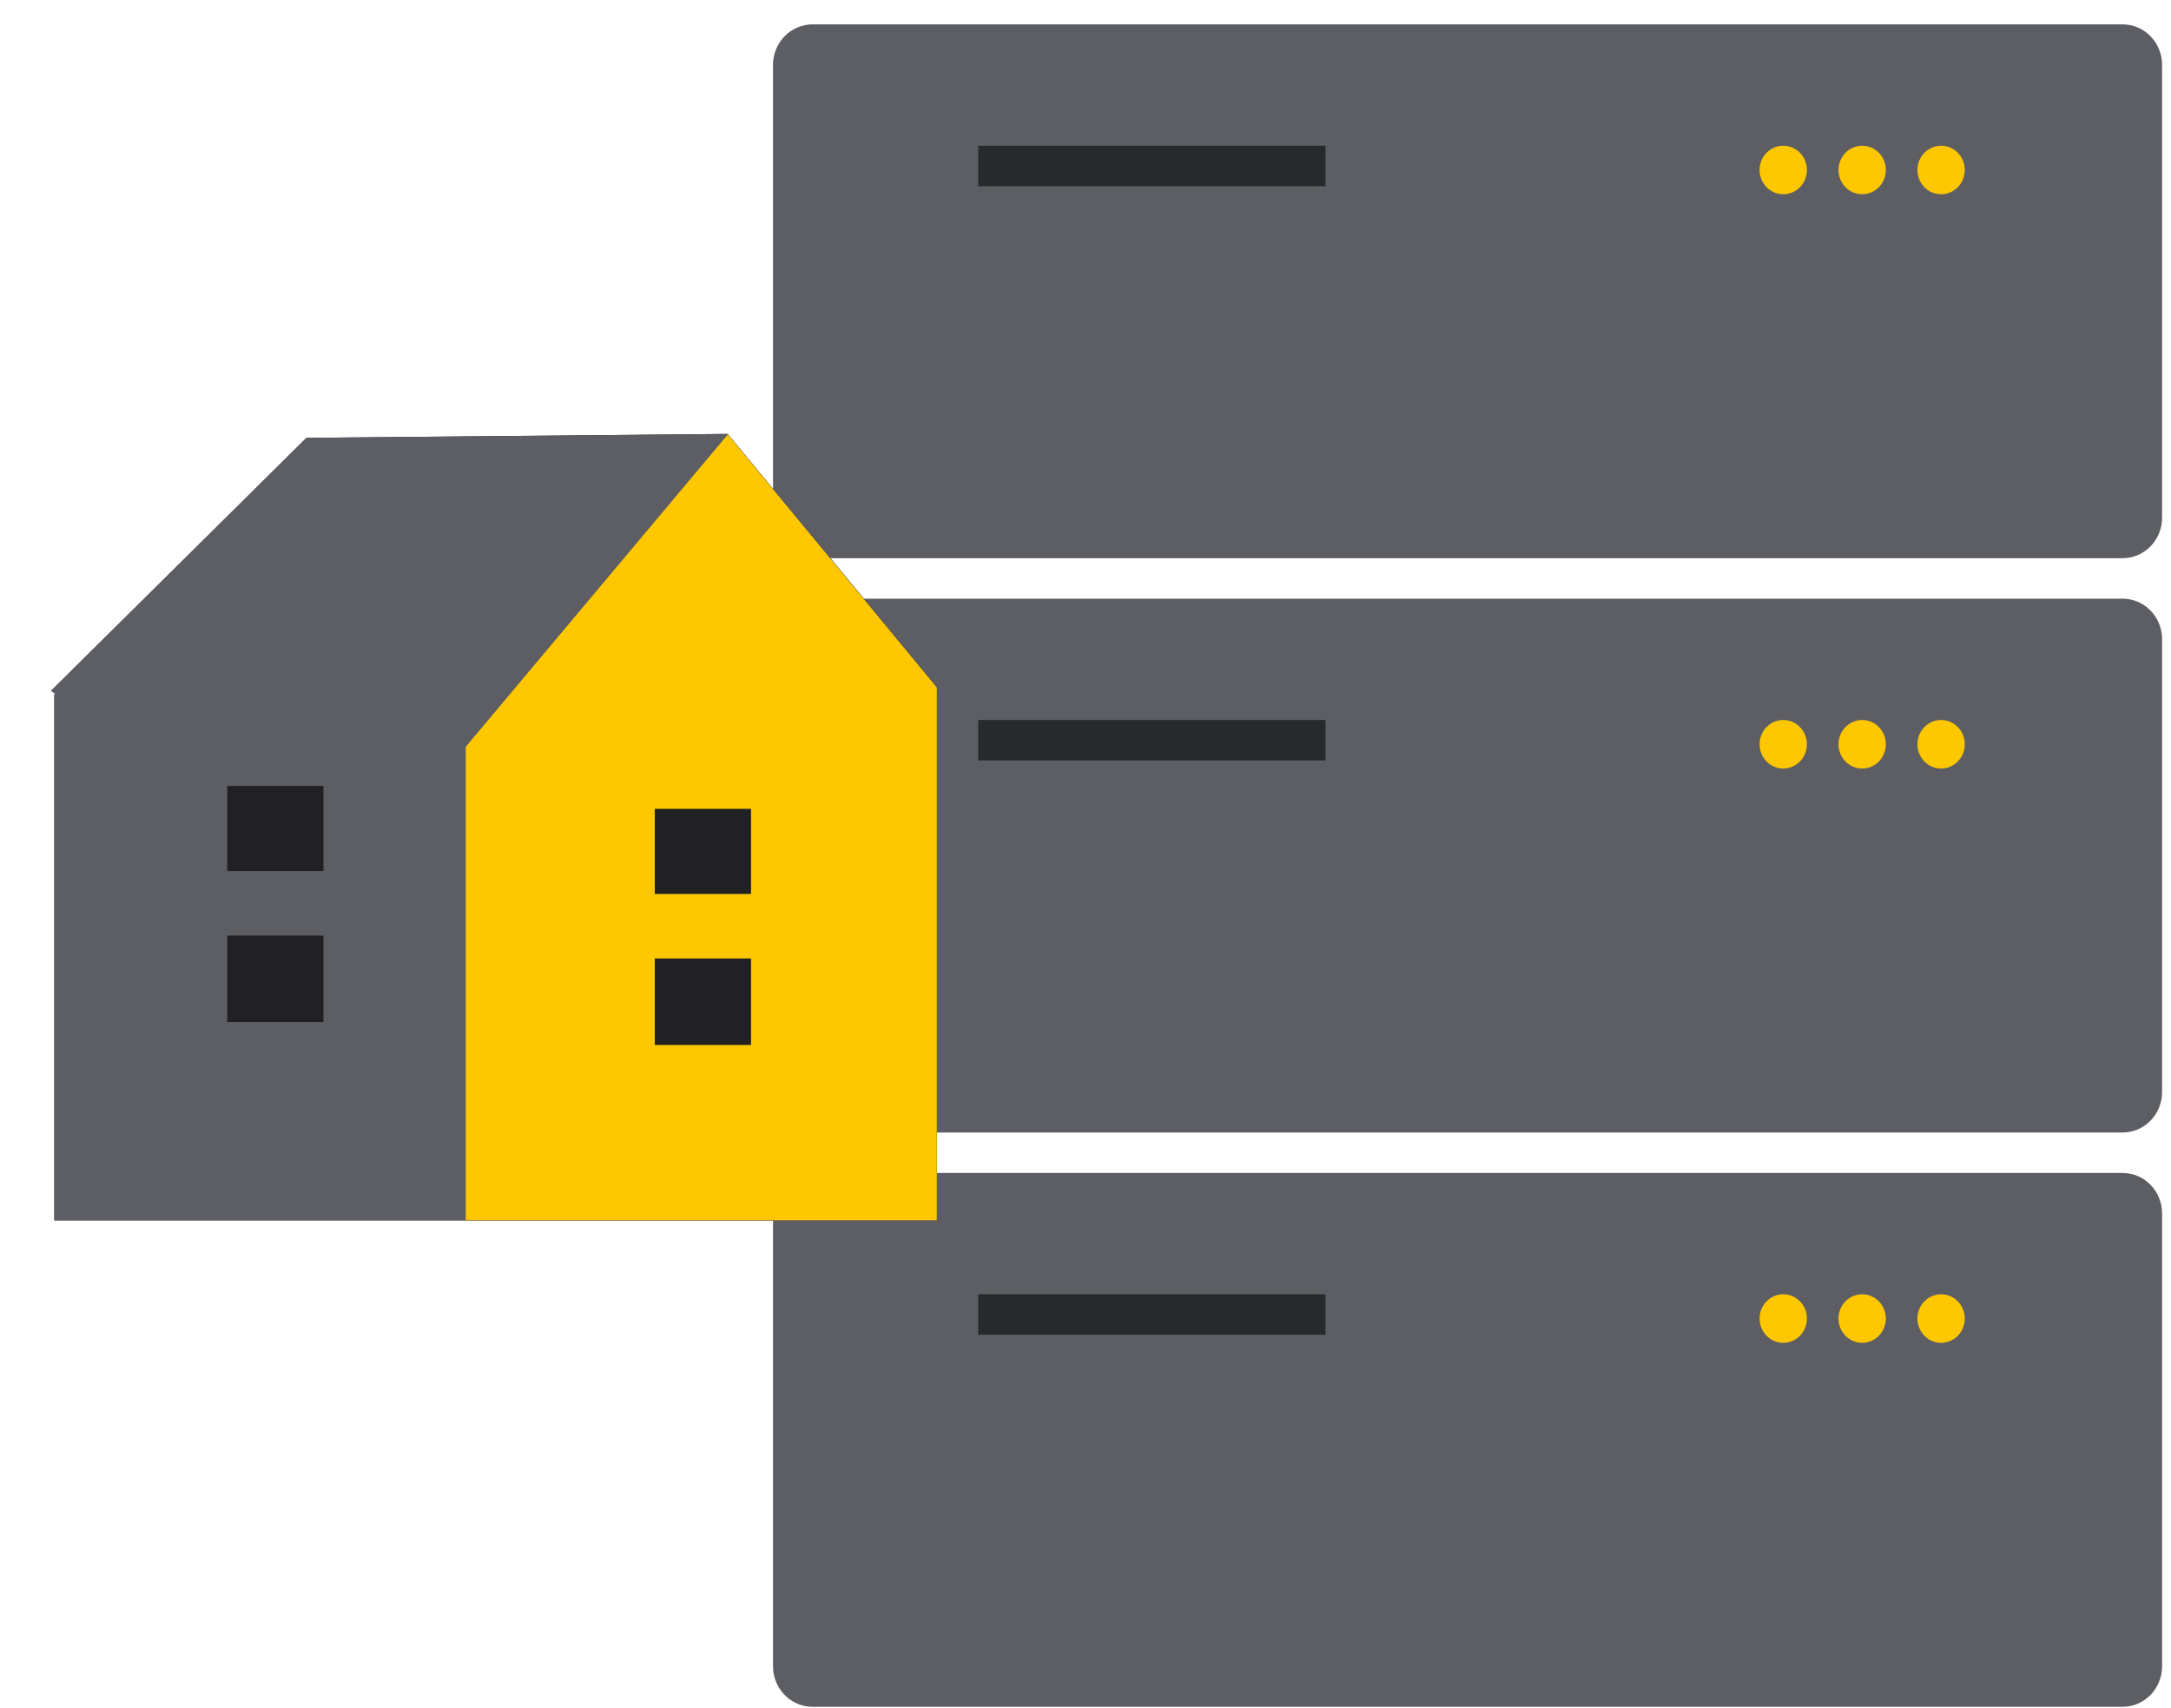 <svg width="75" height="59" viewBox="0 0 75 59" fill="none" xmlns="http://www.w3.org/2000/svg">
<g clip-path="url(#clip0)">
<path d="M73.329 19.286H28.068C27.707 19.285 27.36 19.138 27.105 18.876C26.849 18.614 26.705 18.259 26.705 17.889V2.239C26.705 1.869 26.849 1.514 27.105 1.252C27.36 0.99 27.707 0.843 28.068 0.842H73.329C73.69 0.843 74.037 0.99 74.292 1.252C74.548 1.514 74.692 1.869 74.692 2.239V17.889C74.692 18.259 74.548 18.614 74.292 18.876C74.037 19.138 73.69 19.285 73.329 19.286Z" fill="#5C5E64"/>
<path d="M45.791 5.035H33.794V6.432H45.791V5.035Z" fill="#28292C"/>
<path d="M61.605 6.711C62.056 6.711 62.422 6.336 62.422 5.873C62.422 5.41 62.056 5.035 61.605 5.035C61.153 5.035 60.787 5.41 60.787 5.873C60.787 6.336 61.153 6.711 61.605 6.711Z" fill="#FFC700"/>
<path d="M64.331 6.711C64.783 6.711 65.149 6.336 65.149 5.873C65.149 5.41 64.783 5.035 64.331 5.035C63.879 5.035 63.513 5.41 63.513 5.873C63.513 6.336 63.879 6.711 64.331 6.711Z" fill="#FFC700"/>
<path d="M67.058 6.711C67.51 6.711 67.876 6.336 67.876 5.873C67.876 5.41 67.51 5.035 67.058 5.035C66.606 5.035 66.24 5.41 66.24 5.873C66.24 6.336 66.606 6.711 67.058 6.711Z" fill="#FFC700"/>
<path d="M73.329 39.127H28.068C27.707 39.127 27.36 38.98 27.105 38.718C26.849 38.456 26.705 38.101 26.705 37.73V22.081C26.705 21.711 26.849 21.355 27.105 21.093C27.36 20.832 27.707 20.684 28.068 20.684H73.329C73.69 20.684 74.037 20.831 74.292 21.093C74.548 21.355 74.692 21.711 74.692 22.081V37.73C74.692 38.101 74.548 38.456 74.292 38.718C74.037 38.98 73.69 39.127 73.329 39.127Z" fill="#5C5E64"/>
<path d="M45.791 24.875H33.794V26.273H45.791V24.875Z" fill="#28292C"/>
<path d="M61.605 26.552C62.056 26.552 62.422 26.177 62.422 25.714C62.422 25.251 62.056 24.875 61.605 24.875C61.153 24.875 60.787 25.251 60.787 25.714C60.787 26.177 61.153 26.552 61.605 26.552Z" fill="#FFC700"/>
<path d="M64.331 26.552C64.783 26.552 65.149 26.177 65.149 25.714C65.149 25.251 64.783 24.875 64.331 24.875C63.879 24.875 63.513 25.251 63.513 25.714C63.513 26.177 63.879 26.552 64.331 26.552Z" fill="#FFC700"/>
<path d="M67.058 26.552C67.51 26.552 67.876 26.177 67.876 25.714C67.876 25.251 67.51 24.875 67.058 24.875C66.606 24.875 66.24 25.251 66.24 25.714C66.24 26.177 66.606 26.552 67.058 26.552Z" fill="#FFC700"/>
<path d="M73.329 58.968H28.068C27.707 58.968 27.36 58.821 27.105 58.559C26.849 58.297 26.705 57.941 26.705 57.571V41.922C26.705 41.551 26.849 41.196 27.105 40.934C27.36 40.672 27.707 40.525 28.068 40.525H73.329C73.69 40.525 74.037 40.672 74.292 40.934C74.548 41.196 74.692 41.551 74.692 41.922V57.571C74.692 57.941 74.548 58.297 74.292 58.559C74.037 58.821 73.69 58.968 73.329 58.968Z" fill="#5C5E64"/>
<path d="M45.791 44.716H33.794V46.114H45.791V44.716Z" fill="#28292C"/>
<path d="M61.605 46.393C62.056 46.393 62.422 46.018 62.422 45.555C62.422 45.092 62.056 44.716 61.605 44.716C61.153 44.716 60.787 45.092 60.787 45.555C60.787 46.018 61.153 46.393 61.605 46.393Z" fill="#FFC700"/>
<path d="M64.331 46.393C64.783 46.393 65.149 46.018 65.149 45.555C65.149 45.092 64.783 44.716 64.331 44.716C63.879 44.716 63.513 45.092 63.513 45.555C63.513 46.018 63.879 46.393 64.331 46.393Z" fill="#FFC700"/>
<path d="M67.058 46.393C67.51 46.393 67.876 46.018 67.876 45.555C67.876 45.092 67.51 44.716 67.058 44.716C66.606 44.716 66.24 45.092 66.24 45.555C66.24 46.018 66.606 46.393 67.058 46.393Z" fill="#FFC700"/>
</g>
<path d="M32.383 23.758L25.135 14.992L10.588 15.127L1.763 23.867L1.941 23.983H1.877V42.162H32.363V23.983L32.383 23.758Z" fill="#212022"/>
<path d="M25.143 15.011L16.089 25.803V42.162H32.363L32.363 23.75L25.143 15.011Z" fill="#212022"/>
<path d="M25.945 33.115H22.621V36.102H25.945V33.115Z" fill="#212022"/>
<path d="M25.945 27.945H22.621V30.885H25.945V27.945Z" fill="#212022"/>
<path d="M11.175 32.323H7.851V35.31H11.175V32.323Z" fill="#212022"/>
<path d="M11.175 27.153H7.851V30.092H11.175V27.153Z" fill="#212022"/>
<path d="M32.383 23.758L25.135 14.992L10.588 15.127L1.763 23.867L1.941 23.983H1.877V42.162H32.363V23.983L32.383 23.758Z" fill="#5C5E64"/>
<path d="M25.143 15.011L16.089 25.803V42.162H32.363V23.75L25.143 15.011Z" fill="#FFC700"/>
<path d="M25.945 33.115H22.621V36.102H25.945V33.115Z" fill="#212022"/>
<path d="M25.945 27.945H22.621V30.885H25.945V27.945Z" fill="#212022"/>
<path d="M11.174 32.323H7.851V35.31H11.174V32.323Z" fill="#212022"/>
<path d="M11.174 27.153H7.851V30.092H11.174V27.153Z" fill="#212022"/>
<defs>
<clipPath id="clip0">
<rect x="26.448" y="0.547" width="48.336" height="58.422" fill="white"/>
</clipPath>
</defs>
</svg>
